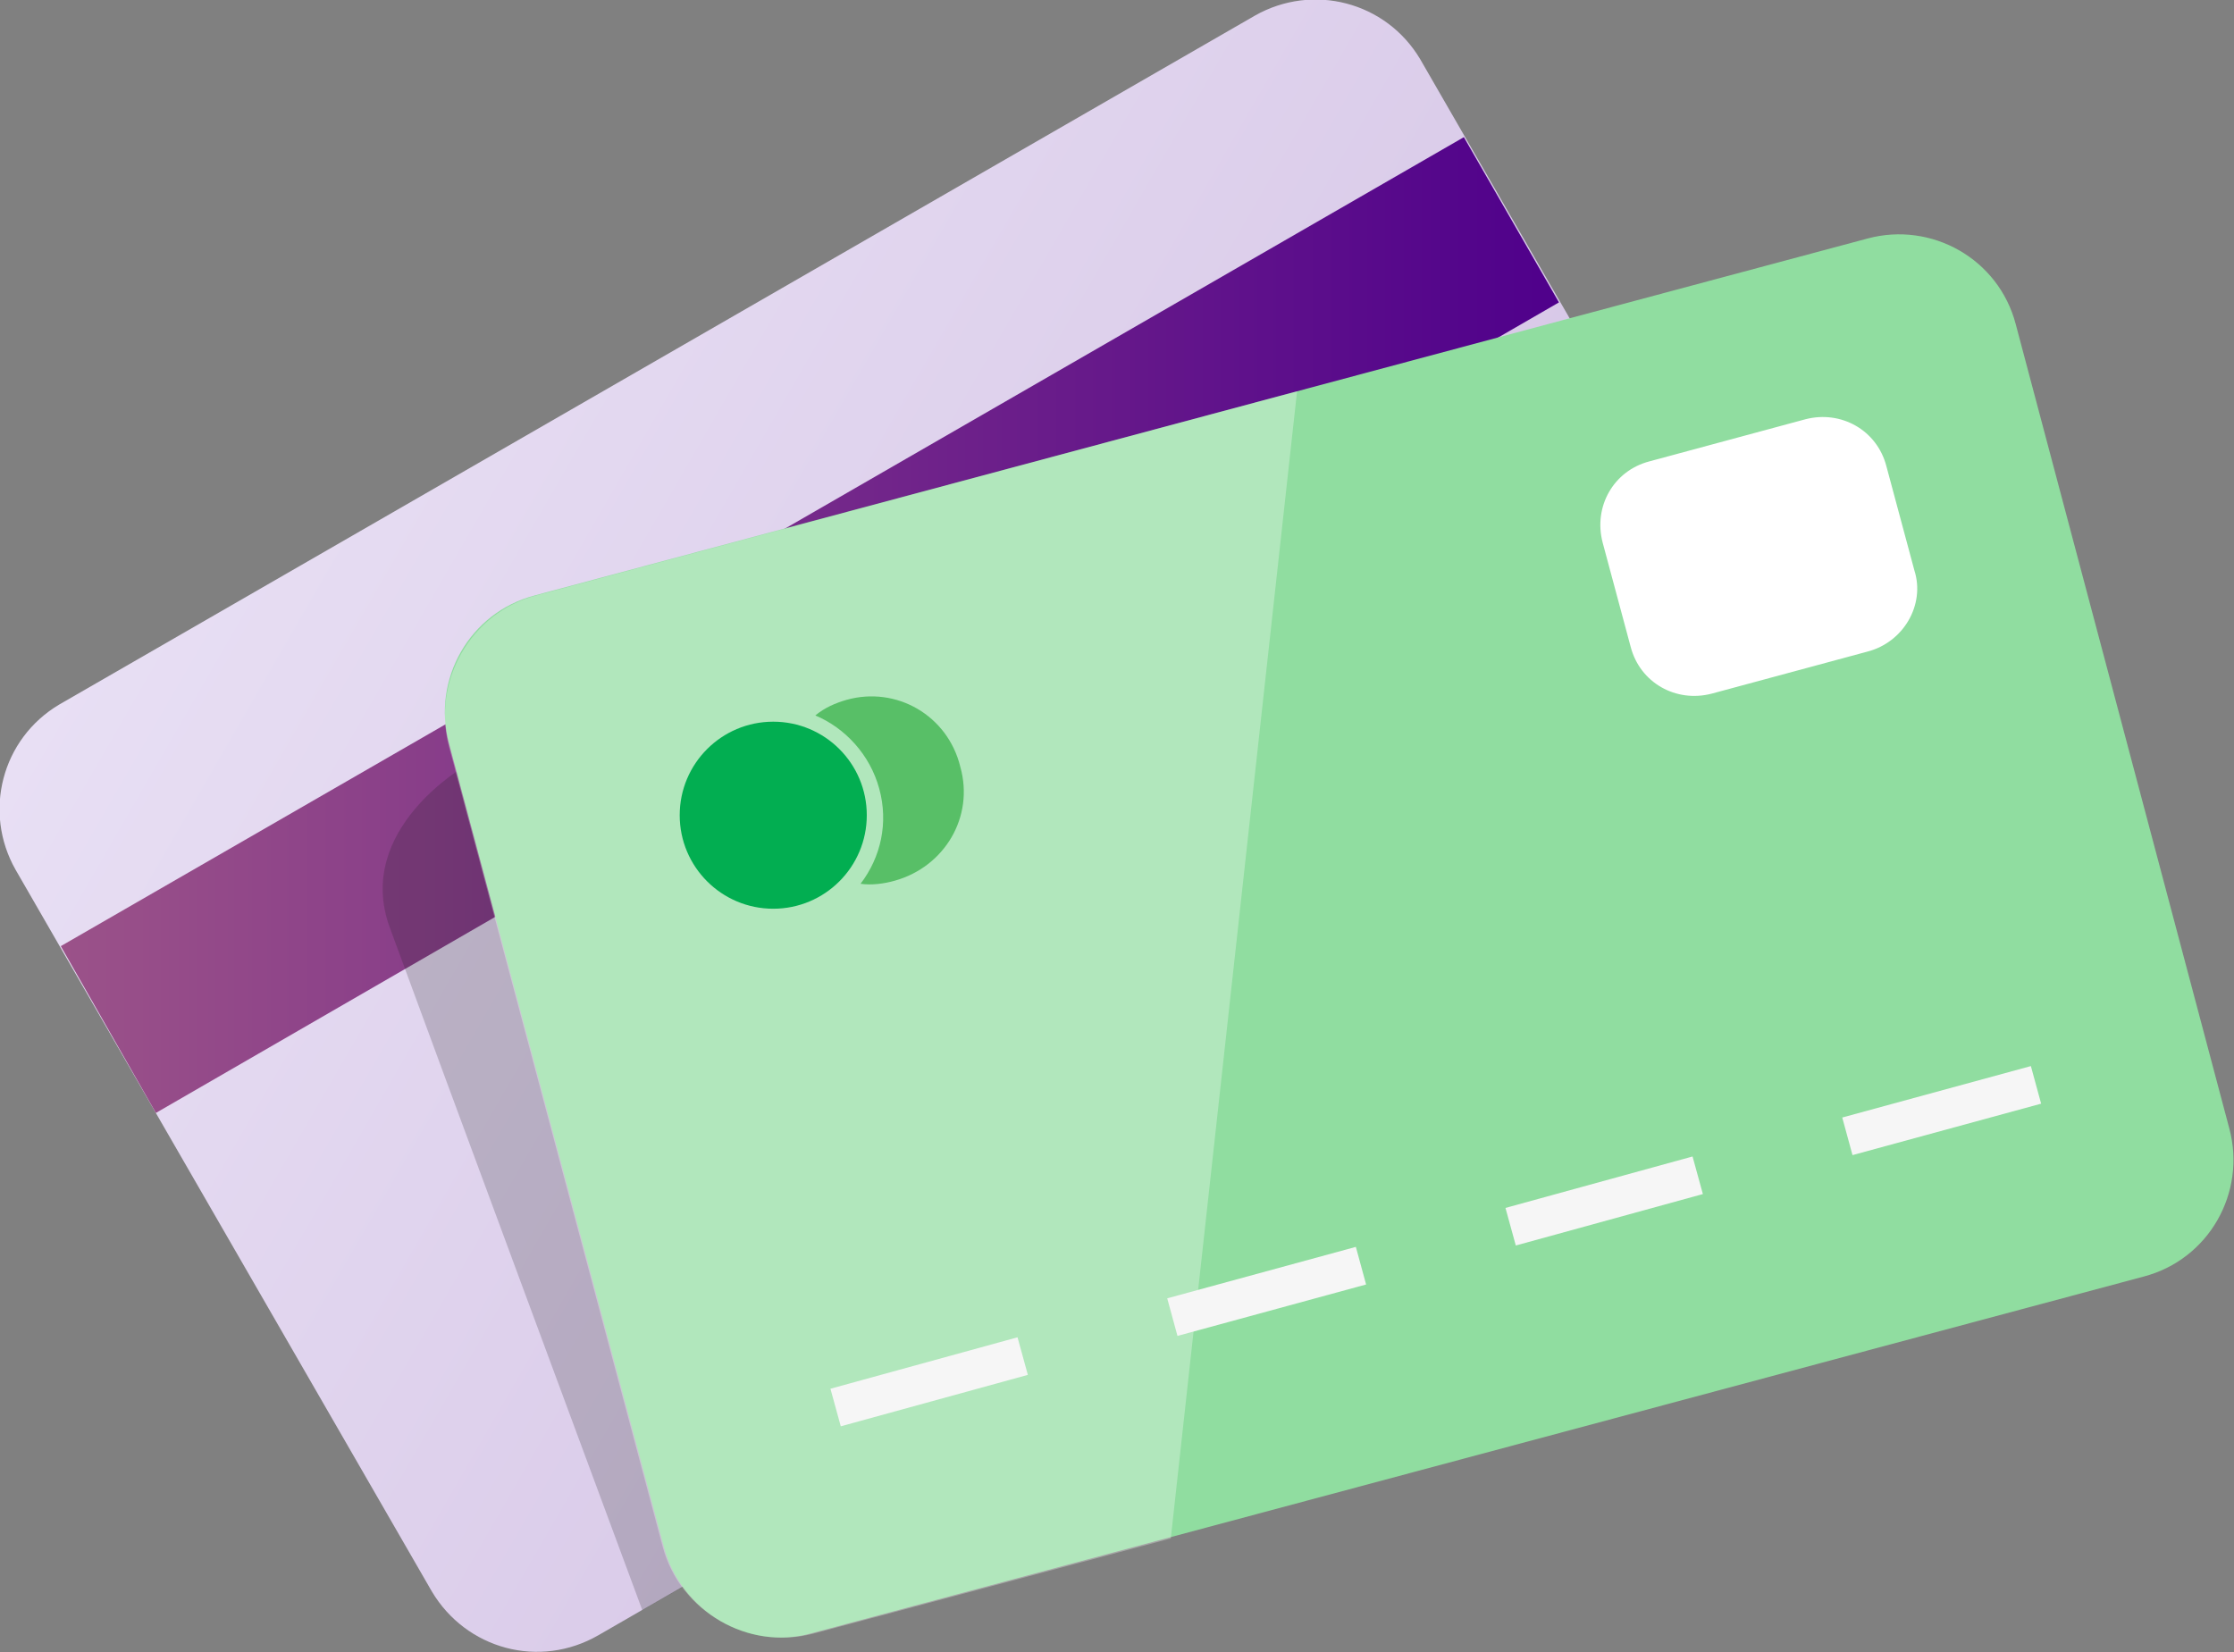 <svg xmlns="http://www.w3.org/2000/svg" id="Layer_2" width="143.3" height="106" viewBox="0 0 143.3 106"><rect x="0" y="0" width="143.3" height="106" fill="#808080" stroke="none"/><style>.st0{fill:url(#SVGID_1_)}.st1{fill:url(#SVGID_2_)}.st2{opacity:.2;fill:#1d1d1b}.st3{fill:#90dda0}.st4{opacity:.3}.st4,.st5{fill:#fff}.st6{fill:none;stroke:#f6f6f6;stroke-width:2.5;stroke-miterlimit:10}.st7{fill:#02ae51}.st8{fill:#58bf67}</style><linearGradient id="SVGID_1_" x1="13.514" x2="105.285" y1="26.492" y2="79.476" gradientUnits="userSpaceOnUse"><stop offset="0" stop-color="#e8dff4"/><stop offset="1" stop-color="#d1bfe2"/></linearGradient><path d="M27.7 102.1L1 55.8c-2.1-3.7-.9-8.4 2.8-10.6L80.5 1c3.7-2.1 8.4-.9 10.6 2.8l26.7 46.3c2.1 3.7.9 8.4-2.8 10.6l-76.6 44.2c-3.8 2.2-8.5.9-10.7-2.8z" class="st0"/><linearGradient id="SVGID_2_" x1="3.861" x2="100.014" y1="40.06" y2="40.06" gradientUnits="userSpaceOnUse"><stop offset="0" stop-color="#9b5289"/><stop offset="1" stop-color="#4f008b"/></linearGradient><path d="M100 19.4l-90 52-6.1-10.7 90-51.9z" class="st1"/><path d="M29.9 49.1s-7.2 4.1-4.9 10.4 16.2 43.8 16.2 43.8l6.1-3.5-17.4-50.7z" class="st2"/><path d="M42.6 99.3L28.8 47.7c-1.1-4.1 1.3-8.4 5.5-9.5l85.5-22.9c4.1-1.1 8.4 1.3 9.5 5.5L143 72.4c1.1 4.1-1.3 8.4-5.5 9.5L52 104.8c-4 1.1-8.3-1.4-9.4-5.5z" class="st3"/><path d="M83.2 25.1L34.4 38.2c-4.2 1.1-6.7 5.5-5.6 9.7l13.7 51.3c1.1 4.2 5.5 6.7 9.7 5.6l22.9-6.1 8.1-73.6z" class="st4"/><path d="M119.8 41.8l-10 2.7c-2.3.6-4.6-.7-5.2-3l-1.8-6.7c-.6-2.3.7-4.6 3-5.2l10-2.7c2.3-.6 4.6.7 5.2 3l1.8 6.7c.7 2.2-.7 4.6-3 5.2z" class="st5"/><path d="M53.6 90.3l12-3.3m9.6-2.5l12.1-3.3m9.6-2.5l12-3.3m9.6-2.5l12.1-3.3" class="st6"/><circle cx="49.6" cy="52.3" r="6" class="st7"/><path d="M54.3 44.9c-.7.2-1.4.5-2 1 1.9.8 3.5 2.5 4.1 4.7.6 2.2.1 4.4-1.2 6.1.7.1 1.5 0 2.2-.2 3.2-.9 5.1-4.1 4.2-7.3-.8-3.3-4.1-5.2-7.3-4.3z" class="st8"/></svg>